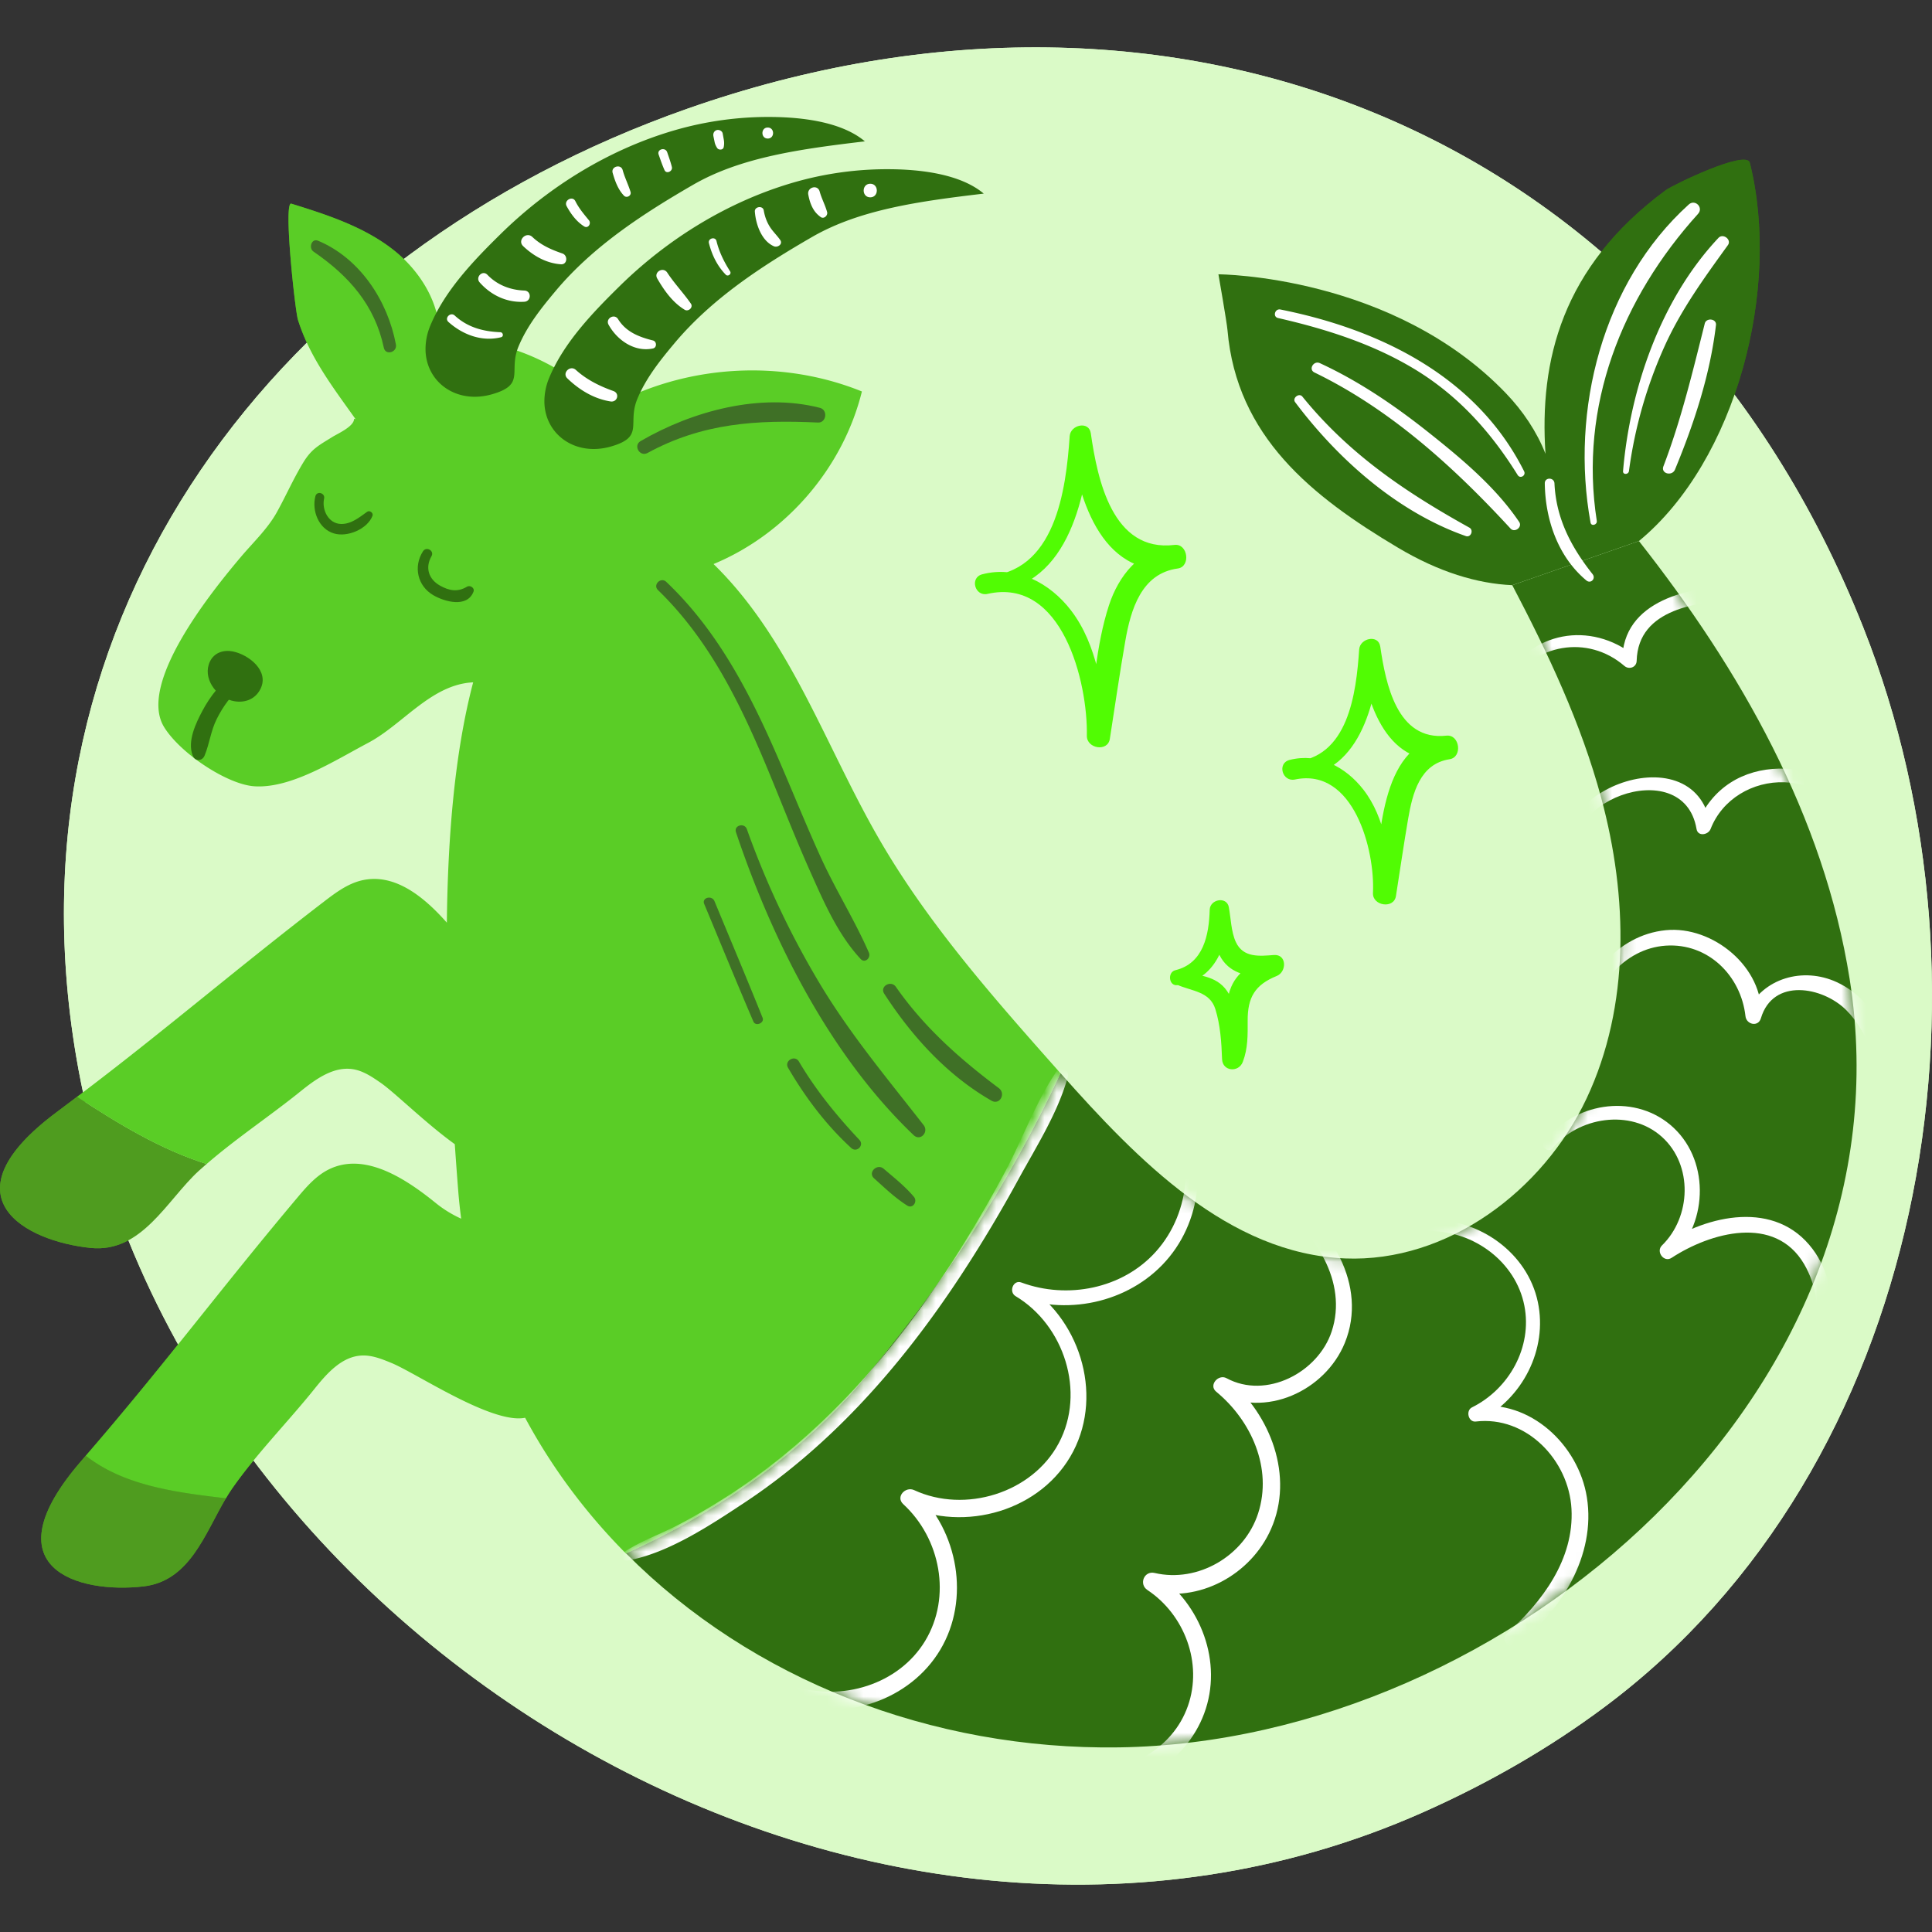 <svg width="160" height="160" viewBox="0 0 160 160" fill="none" xmlns="http://www.w3.org/2000/svg"><rect x="0" y="0" width="160" height="160" fill="#333333" stroke="none"/><g clip-path="url(#clip0_12319_23074)"><path d="M132.834 141.4c-4.433 3.302-9.45 6.235-15.078 8.728C71.817 170.462 14.487 135.982 6.3 87.445.116 50.785 23.14 20.894 56.87 9.023c40.345-14.197 81.049 1.592 97.443 42.948 11.903 30.037 5.296 69.494-21.479 89.429z" fill="#DAFAC7"/><path d="M135.726 44.809c8.068-6.648 11.791-20.94 9.185-31.331-.283-1.12-6.379 1.845-6.952 2.265-8.652 6.383-10.482 14.158-9.968 21.838-.728-1.852-1.884-3.559-3.255-4.99-9.387-9.809-23.77-9.874-23.831-9.874 0 0 .696 3.973.75 4.618.754 8.818 6.992 13.78 14.111 18.017 3.389 2.02 6.56 2.98 9.474 3.11l10.486-3.653z" fill="#307010"/><path d="M4.734 92.07c-9.518 7.071-2.62 10.732 2.78 11.279 4.222.428 6.303-3.95 8.93-6.368.218-.2.443-.395.668-.59-3.73-1.164-7.3-3.31-10.726-5.565-.54.41-1.09.823-1.652 1.244zM7.104 120.552c-.116.134-.232.268-.348.406-7.778 8.949-.254 11.044 5.136 10.42 3.835-.445 5.085-4.389 6.818-7.3-4.172-.489-8.442-1.043-11.606-3.526z" fill="#4F9C1F"/><path d="M87.715 88.757c-5.394-6.082-10.827-12.215-14.897-19.25-4.462-7.713-7.347-16.575-13.726-22.795 6.02-2.498 10.725-7.967 12.287-14.292-6.72-2.726-14.665-2.229-20.994 1.309-3.555-3.36-9.438-6.56-14.067-4.97.479-3.073-1.297-6.147-3.744-8.068-2.446-1.918-5.477-2.903-8.449-3.824-.67-.207.308 8.848.551 9.616.972 3.117 2.929 5.629 4.785 8.25a.174.174 0 00-.138-.047c.003.63-1.36 1.228-1.784 1.493-1.105.688-1.718.975-2.403 2.091-.83 1.352-1.464 2.816-2.229 4.187-.76 1.352-1.942 2.464-2.954 3.66-2.185 2.588-8.626 10.432-6.36 14.1 1.348 2.186 5.244 4.76 7.484 4.9 3.04.193 6.618-2.12 9.417-3.599 2.87-1.519 5.23-4.85 8.691-5.009-1.533 5.81-2.102 12.828-2.178 19.903-1.928-2.182-4.368-4.15-7.082-3.494-1.15.279-2.128 1.01-3.067 1.728-7.528 5.778-13.132 10.639-20.472 16.188 3.426 2.254 6.996 4.4 10.726 5.564 2.425-2.106 5.255-3.984 7.749-5.995 1.276-1.03 2.773-2.12 4.393-1.853.845.142 1.577.642 2.284 1.131 1.177.82 3.718 3.342 6.125 5.075.09 1.29.181 2.544.276 3.74.061.812.148 1.624.253 2.429a9.679 9.679 0 01-2.08-1.276c-2.548-2.07-5.912-4.255-8.862-2.813-1.062.519-1.863 1.443-2.625 2.349-6.448 7.659-11.022 13.86-17.52 21.37 3.163 2.483 7.437 3.038 11.605 3.527.174-.29.352-.572.537-.837 1.993-2.849 4.617-5.506 6.806-8.235 1.026-1.28 2.255-2.668 3.893-2.751.856-.044 1.678.29 2.472.616 2.08.855 8.337 5.093 11.07 4.538 2.243 4.179 5.074 7.941 8.354 11.247 6.894-3.135 13.343-7.322 18.953-13.585 7.076-8.271 12.7-16.89 17.029-26.184-.033-.05-.073-.094-.11-.134z" fill="#4F9C1F"/><path d="M153.178 81.066c-2.134-13.473-9.075-25.63-17.448-36.257l-10.49 3.653c2.972 5.662 5.702 11.45 7.365 17.609 2.211 8.184 2.403 17.21-1.203 24.882-3.606 7.674-11.533 13.607-20.004 13.266-9.641-.391-17.155-8.115-23.567-15.339-4.328 9.294-9.953 17.913-17.028 26.184-5.608 6.263-12.06 10.45-18.953 13.585 10.373 10.446 25.306 16.293 40.83 16.061 32.147-.475 65.914-29.443 60.498-63.645z" fill="#307010"/><path d="M53.626 37.513c4.556-2.487 9.054-2.755 14.114-2.52.703.033.837-1.043.163-1.217-4.933-1.269-10.559.26-14.854 2.754-.63.37-.065 1.334.577.983zM32.788 28.53c-.678-3.613-2.969-7.136-6.445-8.593-.543-.229-.808.605-.38.899 2.918 2.004 5.074 4.415 5.825 7.966.137.66 1.12.381 1-.271z" fill="#3F7026"/><path d="M35.242 29.05a4.996 4.996 0 01.388-2.067c1.21-2.929 3.61-5.419 5.839-7.611 3.99-3.922 8.953-6.989 14.335-8.565a27.86 27.86 0 018.105-1.12c2.38.021 5.745.358 7.716 2.019-5.313.63-10.264 1.308-14.222 3.595-4.169 2.41-8.283 5.093-11.378 8.782-1.196 1.425-2.389 2.918-3.1 4.654-.825 2.03.606 3.096-2.12 3.897-2.946.877-5.469-.928-5.563-3.585z" fill="#307010"/><path d="M45.086 33.377a5 5 0 01.388-2.066c1.21-2.929 3.61-5.419 5.84-7.612 3.99-3.922 8.952-6.988 14.334-8.565a27.86 27.86 0 018.105-1.12c2.381.022 5.745.36 7.717 2.02-5.314.63-10.265 1.308-14.223 3.595-4.169 2.41-8.282 5.092-11.378 8.782-1.196 1.424-2.388 2.918-3.099 4.654-.826 2.03.605 3.095-2.12 3.897-2.947.873-5.47-.932-5.564-3.585z" fill="#307010"/><path d="M37.138 26.664c1.185 1.058 2.772 1.66 4.356 1.265.236-.058.178-.406-.058-.417-1.413-.054-2.71-.399-3.773-1.377-.351-.33-.884.206-.525.53zM39.725 23.388c.943 1.069 2.266 1.692 3.697 1.602.595-.037.602-.906 0-.928-1.167-.044-2.247-.46-3.062-1.309-.406-.416-1.015.207-.635.635zM43.325 20.383c.862.819 1.924 1.42 3.131 1.504.537.036.587-.736.12-.895-.924-.316-1.776-.69-2.49-1.37-.504-.475-1.265.282-.761.76zM46.927 17.073c.356.657.812 1.273 1.447 1.675.333.21.616-.243.395-.511-.417-.507-.83-.993-1.124-1.584-.24-.471-.971-.05-.718.42zM50.737 14.315c.196.682.442 1.374.939 1.892.224.232.638-.007.543-.315-.188-.613-.482-1.182-.652-1.805-.142-.533-.982-.304-.83.228zM54.546 12.8c.153.435.298.866.486 1.287.16.355.696.098.609-.258-.102-.416-.25-.819-.388-1.225-.156-.442-.862-.25-.707.196zM59.08 11.267c.033.167.07.334.102.5.036.178.105.323.203.479.123.203.508.195.551-.073a1.56 1.56 0 00.011-.58l-.098-.54c-.04-.214-.297-.333-.49-.279-.217.062-.322.28-.278.493zM63.582 11.473c.587 0 .587-.91 0-.91-.587-.003-.587.91 0 .91zM46.985 31.336c.994.957 2.197 1.69 3.574 1.91.566.091.79-.666.24-.862-1.139-.406-2.208-.932-3.11-1.75-.472-.428-1.167.256-.704.702zM50.4 26.893c.714 1.29 2.164 2.29 3.679 1.964.333-.072.319-.58 0-.66-1.16-.29-2.233-.703-2.893-1.768-.308-.493-1.069-.051-.786.464zM54.43 23.065c.573.99 1.28 1.99 2.273 2.588.308.185.732-.196.511-.511-.612-.881-1.363-1.66-1.954-2.563-.337-.515-1.141-.054-.83.486zM58.711 20.14c.254.99.685 1.877 1.395 2.61.178.184.497-.055.36-.276-.497-.78-.91-1.606-1.128-2.508-.094-.402-.732-.232-.627.174zM62.513 17.52c.076 1.032.54 2.42 1.577 2.874.308.134.768-.174.522-.522-.268-.384-.61-.696-.86-1.095-.264-.42-.42-.87-.503-1.355-.069-.417-.765-.323-.736.097zM66.939 16.12c.069.363.167.721.337 1.051.174.341.377.573.685.801.268.2.616-.13.536-.413-.16-.583-.456-1.113-.616-1.7-.17-.612-1.062-.351-.942.261zM72.071 16.341c.721 0 .725-1.123 0-1.123-.725.003-.725 1.123 0 1.123z" fill="#fff"/><path d="M35.028 45.657c-.808 1.265-.457 2.863.845 3.628.95.558 2.82 1.073 3.341-.286.12-.305-.279-.566-.536-.413-.776.464-1.468.344-2.244-.091-.928-.522-1.246-1.475-.703-2.425.265-.46-.42-.855-.703-.413zM26.119 41.094c-.308 1.192.26 2.693 1.526 3.08 1.123.345 2.78-.358 3.204-1.457.09-.235-.232-.482-.439-.337-.652.46-1.312 1.03-2.167 1.012-1.048-.022-1.606-1.178-1.403-2.103.102-.464-.598-.663-.721-.195zM19.283 53.95c-.769-.152-1.544.094-1.896.834-.642 1.337.482 2.892 1.802 3.24.974.254 1.935-.058 2.388-.982.736-1.494-.982-2.831-2.294-3.092z" fill="#3F7026"/><path d="M19.413 55.722c-1.113.816-1.99 1.907-2.639 3.125-.561 1.054-1.275 2.533-.815 3.733.189.49.787.471.982 0 .414-1 .515-2.059 1.012-3.045.51-1.014 1.2-2 2.109-2.696.649-.497.029-1.613-.649-1.117z" fill="#3F7026"/><mask id="a" style="mask-type:luminance" maskUnits="userSpaceOnUse" x="51" y="44" width="103" height="101"><path d="M153.178 81.066c-2.134-13.473-9.075-25.63-17.448-36.257l-10.49 3.653c2.972 5.662 5.702 11.45 7.365 17.609 2.211 8.184 2.403 17.21-1.203 24.882-3.606 7.674-11.533 13.607-20.004 13.266-9.641-.391-17.155-8.115-23.567-15.339-4.328 9.294-9.953 17.913-17.028 26.184-5.608 6.263-12.06 10.45-18.953 13.585 10.373 10.446 25.306 16.293 40.83 16.061 32.147-.475 65.914-29.443 60.498-63.645z" fill="#fff"/></mask><g mask="url(#a)"><path d="M96.704 91.46c2.276 3.781 2.008 8.874-.99 12.208-2.765 3.074-7.332 3.951-11.134 2.541-.67-.25-1.062.779-.475 1.131 4.02 2.403 5.825 7.945 3.58 12.171-2.203 4.151-7.781 5.843-11.982 3.893-.714-.33-1.559.555-.899 1.164 3.081 2.834 4.023 7.662 1.813 11.323-2.2 3.639-6.934 5.031-10.87 3.737-.867-.283-1.208 1.044-.374 1.348 4.538 1.664 9.997-.159 12.498-4.353 2.493-4.183 1.482-9.833-2.023-13.106l-.899 1.163c4.922 2.265 11.352.457 13.926-4.473 2.533-4.853.475-11.189-4.15-13.936-.16.377-.32.754-.475 1.131 4.386 1.613 9.62.351 12.599-3.317 3.005-3.697 3.088-9.076.53-13.02-.273-.42-.94-.04-.675.396z" fill="#fff"/></g><mask id="b" style="mask-type:luminance" maskUnits="userSpaceOnUse" x="51" y="44" width="103" height="101"><path d="M153.178 81.066c-2.134-13.473-9.075-25.63-17.448-36.257l-10.49 3.653c2.972 5.662 5.702 11.45 7.365 17.609 2.211 8.184 2.403 17.21-1.203 24.882-3.606 7.674-11.533 13.607-20.004 13.266-9.641-.391-17.155-8.115-23.567-15.339-4.328 9.294-9.953 17.913-17.028 26.184-5.608 6.263-12.06 10.45-18.953 13.585 10.373 10.446 25.306 16.293 40.83 16.061 32.147-.475 65.914-29.443 60.498-63.645z" fill="#fff"/></mask><g mask="url(#b)"><path d="M105.544 99.83c3.364 2.091 6.09 6.361 4.741 10.432-1.127 3.41-5.426 5.65-8.71 3.874-.674-.366-1.504.58-.859 1.113 2.907 2.392 4.687 6.343 3.476 10.084-1.134 3.512-4.976 5.774-8.572 4.933-.866-.203-1.33.927-.594 1.413 3.073 2.041 4.592 6.064 3.352 9.598-1.283 3.654-4.987 5.441-8.637 5.647-.547.029-.732.885-.138 1.008 4.263.866 8.638-2.037 10.12-6.024 1.577-4.234-.275-9.069-3.914-11.563-.2.472-.4.943-.595 1.414 4.07 1.015 8.373-1.334 10.047-5.132 1.922-4.357-.032-9.472-3.541-12.378-.286.369-.572.743-.859 1.112 3.9 2.128 8.88-.156 10.512-4.15 1.939-4.759-1.215-9.884-5.314-12.247-.569-.33-1.066.525-.515.866z" fill="#fff"/></g><mask id="c" style="mask-type:luminance" maskUnits="userSpaceOnUse" x="51" y="44" width="103" height="101"><path d="M153.178 81.066c-2.134-13.473-9.075-25.63-17.448-36.257l-10.49 3.653c2.972 5.662 5.702 11.45 7.365 17.609 2.211 8.184 2.403 17.21-1.203 24.882-3.606 7.674-11.533 13.607-20.004 13.266-9.641-.391-17.155-8.115-23.567-15.339-4.328 9.294-9.953 17.913-17.028 26.184-5.608 6.263-12.06 10.45-18.953 13.585 10.373 10.446 25.306 16.293 40.83 16.061 32.147-.475 65.914-29.443 60.498-63.645z" fill="#fff"/></mask><g mask="url(#c)"><path d="M118.441 101.95c3.617.011 7.086 2.541 7.8 6.18.674 3.436-1.265 6.898-4.339 8.424-.536.264-.304 1.243.315 1.171 4.179-.497 7.71 3.189 7.927 7.241.225 4.172-2.421 7.685-5.364 10.331-.518.467.185 1.413.761.985 3.726-2.787 6.648-7.47 5.876-12.287-.693-4.324-4.683-8.097-9.196-7.525l.315 1.171c3.542-1.798 5.655-5.883 4.821-9.815-.866-4.085-4.842-6.88-8.916-6.8-.599.011-.602.924 0 .924z" fill="#fff"/></g><mask id="d" style="mask-type:luminance" maskUnits="userSpaceOnUse" x="51" y="44" width="103" height="101"><path d="M153.178 81.066c-2.134-13.473-9.075-25.63-17.448-36.257l-10.49 3.653c2.972 5.662 5.702 11.45 7.365 17.609 2.211 8.184 2.403 17.21-1.203 24.882-3.606 7.674-11.533 13.607-20.004 13.266-9.641-.391-17.155-8.115-23.567-15.339-4.328 9.294-9.953 17.913-17.028 26.184-5.608 6.263-12.06 10.45-18.953 13.585 10.373 10.446 25.306 16.293 40.83 16.061 32.147-.475 65.914-29.443 60.498-63.645z" fill="#fff"/></mask><g mask="url(#d)"><path d="M128.557 95.115c2.127-2.607 6.462-3.324 9.079-.961 2.588 2.334 2.421 6.629 0 8.989-.522.511.163 1.442.794 1.029 3.211-2.102 8.569-3.617 10.986.526 2.052 3.512.852 8.017-.623 11.483-.258.601.525 1.105.899.525 2.301-3.581 3.131-9.656.42-13.266-3.07-4.088-8.681-2.842-12.345-.399.264.345.529.685.794 1.03 2.946-2.914 3.03-8.184-.243-10.925-3.165-2.646-8.061-1.765-10.454 1.436-.293.395.377.92.693.533z" fill="#fff"/></g><mask id="e" style="mask-type:luminance" maskUnits="userSpaceOnUse" x="51" y="44" width="103" height="101"><path d="M153.178 81.066c-2.134-13.473-9.075-25.63-17.448-36.257l-10.49 3.653c2.972 5.662 5.702 11.45 7.365 17.609 2.211 8.184 2.403 17.21-1.203 24.882-3.606 7.674-11.533 13.607-20.004 13.266-9.641-.391-17.155-8.115-23.567-15.339-4.328 9.294-9.953 17.913-17.028 26.184-5.608 6.263-12.06 10.45-18.953 13.585 10.373 10.446 25.306 16.293 40.83 16.061 32.147-.475 65.914-29.443 60.498-63.645z" fill="#fff"/></mask><g mask="url(#e)"><path d="M131.547 85.042c.37-3.295 2.929-6.492 6.401-6.727 3.516-.236 6.234 2.5 6.604 5.839.076.7 1.058.924 1.279.174 1.001-3.371 5.111-2.62 7.061-.682 1.997 1.99 2.45 4.658 3.28 7.231.225.693 1.432.624 1.345-.18-.395-3.585-1.899-7.736-5.397-9.356-2.78-1.287-6.147-.362-7.477 2.483.406.109.808.217 1.214.33.21-4.045-4.013-7.51-7.909-7.119-4.063.406-7.017 4.081-7.282 8.007-.036.573.819.55.881 0z" fill="#fff"/></g><mask id="f" style="mask-type:luminance" maskUnits="userSpaceOnUse" x="51" y="44" width="103" height="101"><path d="M153.178 81.066c-2.134-13.473-9.075-25.63-17.448-36.257l-10.49 3.653c2.972 5.662 5.702 11.45 7.365 17.609 2.211 8.184 2.403 17.21-1.203 24.882-3.606 7.674-11.533 13.607-20.004 13.266-9.641-.391-17.155-8.115-23.567-15.339-4.328 9.294-9.953 17.913-17.028 26.184-5.608 6.263-12.06 10.45-18.953 13.585 10.373 10.446 25.306 16.293 40.83 16.061 32.147-.475 65.914-29.443 60.498-63.645z" fill="#fff"/></mask><g mask="url(#f)"><path d="M131.025 71.859c-2.929-5.263 8.384-9.645 9.475-3.204.108.649.971.49 1.163 0 .968-2.487 3.498-3.965 6.129-3.871 2.548.09 4.774 1.5 6.612 3.168.554.5 1.312-.261.815-.816-3.983-4.487-12.182-5.201-14.719 1.204h1.163c-1.319-8.033-15.205-2.36-11.189 3.845.225.334.75.033.551-.326z" fill="#fff"/></g><mask id="g" style="mask-type:luminance" maskUnits="userSpaceOnUse" x="51" y="44" width="103" height="101"><path d="M153.178 81.066c-2.134-13.473-9.075-25.63-17.448-36.257l-10.49 3.653c2.972 5.662 5.702 11.45 7.365 17.609 2.211 8.184 2.403 17.21-1.203 24.882-3.606 7.674-11.533 13.607-20.004 13.266-9.641-.391-17.155-8.115-23.567-15.339-4.328 9.294-9.953 17.913-17.028 26.184-5.608 6.263-12.06 10.45-18.953 13.585 10.373 10.446 25.306 16.293 40.83 16.061 32.147-.475 65.914-29.443 60.498-63.645z" fill="#fff"/></mask><g mask="url(#g)"><path d="M124.932 56.701c2.12-3.37 6.535-4.183 9.594-1.551.388.333 1.001.116 1.015-.42.123-4.397 5.169-4.84 8.474-5.158.646-.062.675-1.023 0-1.026-3.972-.026-9.688 1.138-9.666 6.183.337-.141.678-.279 1.015-.42-3.614-2.91-8.681-2.048-10.831 2.164-.13.257.24.478.399.228z" fill="#fff"/></g><mask id="h" style="mask-type:luminance" maskUnits="userSpaceOnUse" x="51" y="44" width="103" height="101"><path d="M153.178 81.066c-2.134-13.473-9.075-25.63-17.448-36.257l-10.49 3.653c2.972 5.662 5.702 11.45 7.365 17.609 2.211 8.184 2.403 17.21-1.203 24.882-3.606 7.674-11.533 13.607-20.004 13.266-9.641-.391-17.155-8.115-23.567-15.339-4.328 9.294-9.953 17.913-17.028 26.184-5.608 6.263-12.06 10.45-18.953 13.585 10.373 10.446 25.306 16.293 40.83 16.061 32.147-.475 65.914-29.443 60.498-63.645z" fill="#fff"/></mask><g mask="url(#h)"><path d="M51.98 129.233c3.35-.595 6.869-2.936 9.66-4.781 3.356-2.218 6.426-4.853 9.213-7.753 3.346-3.48 6.289-7.34 8.924-11.381a113.34 113.34 0 004.552-7.63c1.469-2.69 3.299-5.557 4.104-8.522.159-.59-.631-.88-.957-.402-1.711 2.512-2.802 5.6-4.241 8.286a104.087 104.087 0 01-4.205 7.188c-2.656 4.128-5.64 8.057-9.05 11.598-2.766 2.871-5.807 5.462-9.123 7.673a55.083 55.083 0 01-4.531 2.694c-1.508.804-3.23 1.395-4.647 2.337-.359.243-.12.769.301.693z" fill="#fff"/></g><path d="M132.239 43.134c-1.486-9.503 2.077-18.445 8.388-25.426.471-.522-.251-1.243-.772-.772-7.159 6.473-9.819 17.064-8.134 26.34.062.34.569.192.518-.142z" fill="#fff"/><path d="M134.903 39.013a37.018 37.018 0 012.976-10.395c1.381-3.038 3.273-5.625 5.216-8.315.333-.46-.399-1.008-.779-.602-4.785 5.086-7.315 12.469-7.902 19.312-.029.32.446.301.489 0zM138.716 38.886c1.581-3.827 2.904-7.836 3.393-11.964.062-.533-.801-.635-.928-.127-1.004 4.001-1.95 7.96-3.425 11.827-.228.605.721.844.96.264zM105.845 26.338c3.907.892 7.8 2.124 11.251 4.2 3.646 2.194 6.361 5.217 8.59 8.801.21.341.71.044.533-.311-3.933-7.844-11.929-11.748-20.182-13.397-.457-.09-.656.602-.192.707zM108.857 30.847c6.285 3.045 11.552 7.836 16.238 12.925.345.377 1.008-.12.714-.55-1.957-2.904-4.824-5.285-7.546-7.446-2.773-2.2-5.734-4.215-8.956-5.701-.515-.24-.972.518-.45.772zM107.259 33.308c3.555 4.734 8.478 9.102 14.136 11.088.413.145.67-.49.293-.7-5.292-2.94-9.978-6.096-13.831-10.852-.269-.333-.859.116-.598.464zM127.933 40.028c.037 2.994 1.088 6.078 3.44 8.04.366.308.808-.15.518-.519-1.779-2.25-3.023-4.607-3.157-7.52-.029-.512-.808-.52-.801 0z" fill="#fff"/><path d="M54.492 48.868c4.43 4.288 7.035 9.856 9.348 15.477 1.076 2.617 2.106 5.252 3.262 7.837 1.12 2.508 2.283 5.208 4.175 7.238.363.388.863-.105.682-.526-1.171-2.682-2.755-5.194-3.973-7.865-1.265-2.776-2.396-5.61-3.614-8.405-2.297-5.278-4.969-10.432-9.195-14.437-.453-.431-1.135.246-.685.681zM60.95 68.92c3.017 8.978 7.78 18.467 14.71 25.085.561.537 1.279-.25.83-.83-2.954-3.791-5.992-7.412-8.493-11.54a71.79 71.79 0 01-6.144-12.966c-.199-.558-1.094-.326-.902.25zM73.228 82.294c2.28 3.523 5.212 6.753 8.88 8.859.692.395 1.214-.588.609-1.04-3.248-2.436-6.184-5.035-8.522-8.384-.406-.584-1.363-.047-.967.565zM58.32 74.864c1.355 3.248 2.685 6.506 4.074 9.74.184.427.935.119.76-.32-1.297-3.23-2.653-6.437-3.983-9.652-.217-.522-1.073-.294-.852.232zM65.264 88.43c1.432 2.447 3.14 4.727 5.234 6.645.453.413 1.095-.225.674-.675-1.888-2.008-3.606-4.117-5.013-6.495-.34-.569-1.232-.05-.895.526zM72.386 97.583c.885.797 1.737 1.62 2.748 2.258.464.293.873-.34.555-.721-.74-.881-1.639-1.588-2.509-2.331-.543-.46-1.334.308-.794.794z" fill="#3F7026"/><path d="M107.019 64.403c5.593-.065 6.931-6.172 7.318-10.613h-1.779c.507 3.991 2.015 9.7 7.22 9.127-.087-.652-.178-1.301-.265-1.953-5.375.822-5.168 8.71-5.777 12.733h1.87c-.645-2.846-.837-5.912-2.7-8.308-1.475-1.895-3.715-3.063-6.108-2.454-1.054.269-.605 1.842.446 1.62 4.843-1.014 6.637 5.814 6.459 9.395-.054 1.07 1.733 1.349 1.903.258.337-2.135.645-4.274 1.011-6.401.363-2.106.972-4.553 3.429-4.93 1.095-.166.852-2.077-.264-1.953-4.096.453-5.024-4.317-5.474-7.373-.152-1.047-1.685-.703-1.747.236-.246 3.581-.88 9.065-5.538 9.304-.837.047-.852 1.323-.004 1.312zM97.505 81.588c3.229-.396 4.161-3.382 4.291-6.242-.529.072-1.058.141-1.584.214.251 1.475.261 3.389 1.483 4.454 1.033.9 2.519.91 3.806.845-.08-.58-.156-1.156-.236-1.736-1.355.55-2.686 1.178-3.298 2.599-.794 1.84-.018 3.896-.729 5.755.573.077 1.146.156 1.718.232-.152-1.74-.308-3.82-1.17-5.371-.841-1.508-2.324-1.526-3.853-1.86-.61-.134-1.091.787-.454 1.073 1.215.54 2.712.544 3.172 2.02.413 1.33.507 2.757.555 4.138.036 1.026 1.373 1.138 1.718.232.431-1.13.406-2.222.402-3.41-.007-1.91.584-2.969 2.407-3.705.841-.34.848-1.816-.236-1.736-1.163.087-2.537.254-3.15-1.076-.391-.841-.413-1.983-.58-2.885-.17-.921-1.558-.664-1.584.213-.061 2.077-.51 4.444-2.845 5.006-.674.167-.547 1.326.167 1.24zM81.557 49.028c6.77-.03 8.347-7.597 8.804-12.911h-1.78c.61 4.737 2.414 11.765 8.685 11.004-.087-.652-.178-1.301-.265-1.953-2.653.358-4.371 2.537-5.161 4.958-1.088 3.331-1.273 7.1-1.798 10.555h1.87c-.645-3.454-1-7.231-3.211-10.124-1.744-2.28-4.498-3.747-7.362-2.994-1.05.276-.605 1.86.446 1.62 6.176-1.402 8.308 7.293 8.224 11.752-.018 1.062 1.73 1.359 1.903.257.424-2.7.808-5.412 1.28-8.105.45-2.591 1.326-5.596 4.342-6.006 1.098-.148.848-2.087-.265-1.953-5.147.627-6.383-5.426-6.934-9.25-.152-1.048-1.681-.7-1.747.235-.311 4.466-1.178 11.389-7.024 11.603-.844.036-.852 1.315-.007 1.312z" fill="#4F9C1F"/><path d="M132.834 141.4c-4.433 3.302-9.45 6.235-15.078 8.728C71.817 170.462 14.487 135.982 6.3 87.445.116 50.785 23.14 20.894 56.87 9.023c40.345-14.197 81.049 1.592 97.443 42.948 11.903 30.037 5.296 69.494-21.479 89.429z" fill="#DAFAC7"/><path d="M135.726 44.809c8.068-6.648 11.791-20.94 9.185-31.331-.283-1.12-6.379 1.845-6.952 2.265-8.652 6.383-10.482 14.158-9.968 21.838-.728-1.852-1.884-3.559-3.255-4.99-9.387-9.809-23.77-9.874-23.831-9.874 0 0 .696 3.973.75 4.618.754 8.818 6.992 13.78 14.111 18.017 3.389 2.02 6.56 2.98 9.474 3.11l10.486-3.653z" fill="#307010"/><path d="M4.734 92.07c-9.518 7.071-2.62 10.732 2.78 11.279 4.222.428 6.303-3.95 8.93-6.368.218-.2.443-.395.668-.59-3.73-1.164-7.3-3.31-10.726-5.565-.54.41-1.09.823-1.652 1.244zM7.104 120.552c-.116.134-.232.268-.348.406-7.778 8.949-.254 11.044 5.136 10.42 3.835-.445 5.085-4.389 6.818-7.3-4.172-.489-8.442-1.043-11.606-3.526z" fill="#4F9C1F"/><path d="M87.715 88.757c-5.394-6.082-10.827-12.215-14.897-19.25-4.462-7.713-7.347-16.575-13.726-22.795 6.02-2.498 10.725-7.967 12.287-14.292-6.72-2.726-14.665-2.229-20.994 1.309-3.555-3.36-9.438-6.56-14.067-4.97.479-3.073-1.297-6.147-3.744-8.068-2.446-1.918-5.477-2.903-8.449-3.824-.67-.207.308 8.848.551 9.616.972 3.117 2.929 5.629 4.785 8.25a.174.174 0 00-.138-.047c.003.63-1.36 1.228-1.784 1.493-1.105.688-1.718.975-2.403 2.091-.83 1.352-1.464 2.816-2.229 4.187-.76 1.352-1.942 2.464-2.954 3.66-2.185 2.588-8.626 10.432-6.36 14.1 1.348 2.186 5.244 4.76 7.484 4.9 3.04.193 6.618-2.12 9.417-3.599 2.87-1.519 5.23-4.85 8.691-5.009-1.533 5.81-2.102 12.828-2.178 19.903-1.928-2.182-4.368-4.15-7.082-3.494-1.15.279-2.128 1.01-3.067 1.728-7.528 5.778-13.132 10.639-20.472 16.188 3.426 2.254 6.996 4.4 10.726 5.564 2.425-2.106 5.255-3.984 7.749-5.995 1.276-1.03 2.773-2.12 4.393-1.853.845.142 1.577.642 2.284 1.131 1.177.82 3.718 3.342 6.125 5.075.09 1.29.181 2.544.276 3.74.061.812.148 1.624.253 2.429a9.679 9.679 0 01-2.08-1.276c-2.548-2.07-5.912-4.255-8.862-2.813-1.062.519-1.863 1.443-2.625 2.349-6.448 7.659-11.022 13.86-17.52 21.37 3.163 2.483 7.437 3.038 11.605 3.527.174-.29.352-.572.537-.837 1.993-2.849 4.617-5.506 6.806-8.235 1.026-1.28 2.255-2.668 3.893-2.751.856-.044 1.678.29 2.472.616 2.08.855 8.337 5.093 11.07 4.538 2.243 4.179 5.074 7.941 8.354 11.247 6.894-3.135 13.343-7.322 18.953-13.585 7.076-8.271 12.7-16.89 17.029-26.184-.033-.05-.073-.094-.11-.134z" fill="#5ACD26"/><path d="M153.178 81.066c-2.134-13.473-9.075-25.63-17.448-36.257l-10.49 3.653c2.972 5.662 5.702 11.45 7.365 17.609 2.211 8.184 2.403 17.21-1.203 24.882-3.606 7.674-11.533 13.607-20.004 13.266-9.641-.391-17.155-8.115-23.567-15.339-4.328 9.294-9.953 17.913-17.028 26.184-5.608 6.263-12.06 10.45-18.953 13.585 10.373 10.446 25.306 16.293 40.83 16.061 32.147-.475 65.914-29.443 60.498-63.645z" fill="#307010"/><path d="M53.626 37.513c4.556-2.487 9.054-2.755 14.114-2.52.703.033.837-1.043.163-1.217-4.933-1.269-10.559.26-14.854 2.754-.63.37-.065 1.334.577.983zM32.788 28.53c-.678-3.613-2.969-7.136-6.445-8.593-.543-.229-.808.605-.38.899 2.918 2.004 5.074 4.415 5.825 7.966.137.66 1.12.381 1-.271z" fill="#3F7026"/><path d="M35.242 29.05a4.996 4.996 0 01.388-2.067c1.21-2.929 3.61-5.419 5.839-7.611 3.99-3.922 8.953-6.989 14.335-8.565a27.86 27.86 0 018.105-1.12c2.38.021 5.745.358 7.716 2.019-5.313.63-10.264 1.308-14.222 3.595-4.169 2.41-8.283 5.093-11.378 8.782-1.196 1.425-2.389 2.918-3.1 4.654-.825 2.03.606 3.096-2.12 3.897-2.946.877-5.469-.928-5.563-3.585z" fill="#307010"/><path d="M45.086 33.377a5 5 0 01.388-2.066c1.21-2.929 3.61-5.419 5.84-7.612 3.99-3.922 8.952-6.988 14.334-8.565a27.86 27.86 0 018.105-1.12c2.381.022 5.745.36 7.717 2.02-5.314.63-10.265 1.308-14.223 3.595-4.169 2.41-8.282 5.092-11.378 8.782-1.196 1.424-2.388 2.918-3.099 4.654-.826 2.03.605 3.095-2.12 3.897-2.947.873-5.47-.932-5.564-3.585z" fill="#307010"/><path d="M37.138 26.664c1.185 1.058 2.772 1.66 4.356 1.265.236-.058.178-.406-.058-.417-1.413-.054-2.71-.399-3.773-1.377-.351-.33-.884.206-.525.53zM39.725 23.388c.943 1.069 2.266 1.692 3.697 1.602.595-.037.602-.906 0-.928-1.167-.044-2.247-.46-3.062-1.309-.406-.416-1.015.207-.635.635zM43.325 20.383c.862.819 1.924 1.42 3.131 1.504.537.036.587-.736.12-.895-.924-.316-1.776-.69-2.49-1.37-.504-.475-1.265.282-.761.76zM46.927 17.073c.356.657.812 1.273 1.447 1.675.333.21.616-.243.395-.511-.417-.507-.83-.993-1.124-1.584-.24-.471-.971-.05-.718.42zM50.737 14.315c.196.682.442 1.374.939 1.892.224.232.638-.007.543-.315-.188-.613-.482-1.182-.652-1.805-.142-.533-.982-.304-.83.228zM54.546 12.8c.153.435.298.866.486 1.287.16.355.696.098.609-.258-.102-.416-.25-.819-.388-1.225-.156-.442-.862-.25-.707.196zM59.08 11.267c.033.167.07.334.102.5.036.178.105.323.203.479.123.203.508.195.551-.073a1.56 1.56 0 00.011-.58l-.098-.54c-.04-.214-.297-.333-.49-.279-.217.062-.322.28-.278.493zM63.582 11.473c.587 0 .587-.91 0-.91-.587-.003-.587.91 0 .91zM46.985 31.336c.994.957 2.197 1.69 3.574 1.91.566.091.79-.666.24-.862-1.139-.406-2.208-.932-3.11-1.75-.472-.428-1.167.256-.704.702zM50.4 26.893c.714 1.29 2.164 2.29 3.679 1.964.333-.072.319-.58 0-.66-1.16-.29-2.233-.703-2.893-1.768-.308-.493-1.069-.051-.786.464zM54.43 23.065c.573.99 1.28 1.99 2.273 2.588.308.185.732-.196.511-.511-.612-.881-1.363-1.66-1.954-2.563-.337-.515-1.141-.054-.83.486zM58.711 20.14c.254.99.685 1.877 1.395 2.61.178.184.497-.055.36-.276-.497-.78-.91-1.606-1.128-2.508-.094-.402-.732-.232-.627.174zM62.513 17.52c.076 1.032.54 2.42 1.577 2.874.308.134.768-.174.522-.522-.268-.384-.61-.696-.86-1.095-.264-.42-.42-.87-.503-1.355-.069-.417-.765-.323-.736.097zM66.939 16.12c.069.363.167.721.337 1.051.174.341.377.573.685.801.268.2.616-.13.536-.413-.16-.583-.456-1.113-.616-1.7-.17-.612-1.062-.351-.942.261zM72.071 16.341c.721 0 .725-1.123 0-1.123-.725.003-.725 1.123 0 1.123z" fill="#fff"/><path d="M35.028 45.657c-.808 1.265-.457 2.863.845 3.628.95.558 2.82 1.073 3.341-.286.12-.305-.279-.566-.536-.413-.776.464-1.468.344-2.244-.091-.928-.522-1.246-1.475-.703-2.425.265-.46-.42-.855-.703-.413zM26.119 41.094c-.308 1.192.26 2.693 1.526 3.08 1.123.345 2.78-.358 3.204-1.457.09-.235-.232-.482-.439-.337-.652.46-1.312 1.03-2.167 1.012-1.048-.022-1.606-1.178-1.403-2.103.102-.464-.598-.663-.721-.195zM19.283 53.95c-.769-.152-1.544.094-1.896.834-.642 1.337.482 2.892 1.802 3.24.974.254 1.935-.058 2.388-.982.736-1.494-.982-2.831-2.294-3.092z" fill="#307010"/><path d="M19.413 55.722c-1.113.816-1.99 1.907-2.639 3.125-.561 1.054-1.275 2.533-.815 3.733.189.49.787.471.982 0 .414-1 .515-2.059 1.012-3.045.51-1.014 1.2-2 2.109-2.696.649-.497.029-1.613-.649-1.117z" fill="#307010"/><mask id="i" style="mask-type:luminance" maskUnits="userSpaceOnUse" x="51" y="44" width="103" height="101"><path d="M153.178 81.066c-2.134-13.473-9.075-25.63-17.448-36.257l-10.49 3.653c2.972 5.662 5.702 11.45 7.365 17.609 2.211 8.184 2.403 17.21-1.203 24.882-3.606 7.674-11.533 13.607-20.004 13.266-9.641-.391-17.155-8.115-23.567-15.339-4.328 9.294-9.953 17.913-17.028 26.184-5.608 6.263-12.06 10.45-18.953 13.585 10.373 10.446 25.306 16.293 40.83 16.061 32.147-.475 65.914-29.443 60.498-63.645z" fill="#fff"/></mask><g mask="url(#i)"><path d="M96.704 91.46c2.276 3.781 2.008 8.874-.99 12.208-2.765 3.074-7.332 3.951-11.134 2.541-.67-.25-1.062.779-.475 1.131 4.02 2.403 5.825 7.945 3.58 12.171-2.203 4.151-7.781 5.843-11.982 3.893-.714-.33-1.559.555-.899 1.164 3.081 2.834 4.023 7.662 1.813 11.323-2.2 3.639-6.934 5.031-10.87 3.737-.867-.283-1.208 1.044-.374 1.348 4.538 1.664 9.997-.159 12.498-4.353 2.493-4.183 1.482-9.833-2.023-13.106l-.899 1.163c4.922 2.265 11.352.457 13.926-4.473 2.533-4.853.475-11.189-4.15-13.936-.16.377-.32.754-.475 1.131 4.386 1.613 9.62.351 12.599-3.317 3.005-3.697 3.088-9.076.53-13.02-.273-.42-.94-.04-.675.396z" fill="#fff"/></g><mask id="j" style="mask-type:luminance" maskUnits="userSpaceOnUse" x="51" y="44" width="103" height="101"><path d="M153.178 81.066c-2.134-13.473-9.075-25.63-17.448-36.257l-10.49 3.653c2.972 5.662 5.702 11.45 7.365 17.609 2.211 8.184 2.403 17.21-1.203 24.882-3.606 7.674-11.533 13.607-20.004 13.266-9.641-.391-17.155-8.115-23.567-15.339-4.328 9.294-9.953 17.913-17.028 26.184-5.608 6.263-12.06 10.45-18.953 13.585 10.373 10.446 25.306 16.293 40.83 16.061 32.147-.475 65.914-29.443 60.498-63.645z" fill="#fff"/></mask><g mask="url(#j)"><path d="M105.544 99.83c3.364 2.091 6.09 6.361 4.741 10.432-1.127 3.41-5.426 5.65-8.71 3.874-.674-.366-1.504.58-.859 1.113 2.907 2.392 4.687 6.343 3.476 10.084-1.134 3.512-4.976 5.774-8.572 4.933-.866-.203-1.33.927-.594 1.413 3.073 2.041 4.592 6.064 3.352 9.598-1.283 3.654-4.987 5.441-8.637 5.647-.547.029-.732.885-.138 1.008 4.263.866 8.638-2.037 10.12-6.024 1.577-4.234-.275-9.069-3.914-11.563-.2.472-.4.943-.595 1.414 4.07 1.015 8.373-1.334 10.047-5.132 1.922-4.357-.032-9.472-3.541-12.378-.286.369-.572.743-.859 1.112 3.9 2.128 8.88-.156 10.512-4.15 1.939-4.759-1.215-9.884-5.314-12.247-.569-.33-1.066.525-.515.866z" fill="#fff"/></g><mask id="k" style="mask-type:luminance" maskUnits="userSpaceOnUse" x="51" y="44" width="103" height="101"><path d="M153.178 81.066c-2.134-13.473-9.075-25.63-17.448-36.257l-10.49 3.653c2.972 5.662 5.702 11.45 7.365 17.609 2.211 8.184 2.403 17.21-1.203 24.882-3.606 7.674-11.533 13.607-20.004 13.266-9.641-.391-17.155-8.115-23.567-15.339-4.328 9.294-9.953 17.913-17.028 26.184-5.608 6.263-12.06 10.45-18.953 13.585 10.373 10.446 25.306 16.293 40.83 16.061 32.147-.475 65.914-29.443 60.498-63.645z" fill="#fff"/></mask><g mask="url(#k)"><path d="M118.441 101.95c3.617.011 7.086 2.541 7.8 6.18.674 3.436-1.265 6.898-4.339 8.424-.536.264-.304 1.243.315 1.171 4.179-.497 7.71 3.189 7.927 7.241.225 4.172-2.421 7.685-5.364 10.331-.518.467.185 1.413.761.985 3.726-2.787 6.648-7.47 5.876-12.287-.693-4.324-4.683-8.097-9.196-7.525l.315 1.171c3.542-1.798 5.655-5.883 4.821-9.815-.866-4.085-4.842-6.88-8.916-6.8-.599.011-.602.924 0 .924z" fill="#fff"/></g><mask id="l" style="mask-type:luminance" maskUnits="userSpaceOnUse" x="51" y="44" width="103" height="101"><path d="M153.178 81.066c-2.134-13.473-9.075-25.63-17.448-36.257l-10.49 3.653c2.972 5.662 5.702 11.45 7.365 17.609 2.211 8.184 2.403 17.21-1.203 24.882-3.606 7.674-11.533 13.607-20.004 13.266-9.641-.391-17.155-8.115-23.567-15.339-4.328 9.294-9.953 17.913-17.028 26.184-5.608 6.263-12.06 10.45-18.953 13.585 10.373 10.446 25.306 16.293 40.83 16.061 32.147-.475 65.914-29.443 60.498-63.645z" fill="#fff"/></mask><g mask="url(#l)"><path d="M128.557 95.115c2.127-2.607 6.462-3.324 9.079-.961 2.588 2.334 2.421 6.629 0 8.989-.522.511.163 1.442.794 1.029 3.211-2.102 8.569-3.617 10.986.526 2.052 3.512.852 8.017-.623 11.483-.258.601.525 1.105.899.525 2.301-3.581 3.131-9.656.42-13.266-3.07-4.088-8.681-2.842-12.345-.399.264.345.529.685.794 1.03 2.946-2.914 3.03-8.184-.243-10.925-3.165-2.646-8.061-1.765-10.454 1.436-.293.395.377.92.693.533z" fill="#fff"/></g><mask id="m" style="mask-type:luminance" maskUnits="userSpaceOnUse" x="51" y="44" width="103" height="101"><path d="M153.178 81.066c-2.134-13.473-9.075-25.63-17.448-36.257l-10.49 3.653c2.972 5.662 5.702 11.45 7.365 17.609 2.211 8.184 2.403 17.21-1.203 24.882-3.606 7.674-11.533 13.607-20.004 13.266-9.641-.391-17.155-8.115-23.567-15.339-4.328 9.294-9.953 17.913-17.028 26.184-5.608 6.263-12.06 10.45-18.953 13.585 10.373 10.446 25.306 16.293 40.83 16.061 32.147-.475 65.914-29.443 60.498-63.645z" fill="#fff"/></mask><g mask="url(#m)"><path d="M131.547 85.042c.37-3.295 2.929-6.492 6.401-6.727 3.516-.236 6.234 2.5 6.604 5.839.076.7 1.058.924 1.279.174 1.001-3.371 5.111-2.62 7.061-.682 1.997 1.99 2.45 4.658 3.28 7.231.225.693 1.432.624 1.345-.18-.395-3.585-1.899-7.736-5.397-9.356-2.78-1.287-6.147-.362-7.477 2.483.406.109.808.217 1.214.33.21-4.045-4.013-7.51-7.909-7.119-4.063.406-7.017 4.081-7.282 8.007-.036.573.819.55.881 0z" fill="#fff"/></g><mask id="n" style="mask-type:luminance" maskUnits="userSpaceOnUse" x="51" y="44" width="103" height="101"><path d="M153.178 81.066c-2.134-13.473-9.075-25.63-17.448-36.257l-10.49 3.653c2.972 5.662 5.702 11.45 7.365 17.609 2.211 8.184 2.403 17.21-1.203 24.882-3.606 7.674-11.533 13.607-20.004 13.266-9.641-.391-17.155-8.115-23.567-15.339-4.328 9.294-9.953 17.913-17.028 26.184-5.608 6.263-12.06 10.45-18.953 13.585 10.373 10.446 25.306 16.293 40.83 16.061 32.147-.475 65.914-29.443 60.498-63.645z" fill="#fff"/></mask><g mask="url(#n)"><path d="M131.025 71.859c-2.929-5.263 8.384-9.645 9.475-3.204.108.649.971.49 1.163 0 .968-2.487 3.498-3.965 6.129-3.871 2.548.09 4.774 1.5 6.612 3.168.554.5 1.312-.261.815-.816-3.983-4.487-12.182-5.201-14.719 1.204h1.163c-1.319-8.033-15.205-2.36-11.189 3.845.225.334.75.033.551-.326z" fill="#fff"/></g><mask id="o" style="mask-type:luminance" maskUnits="userSpaceOnUse" x="51" y="44" width="103" height="101"><path d="M153.178 81.066c-2.134-13.473-9.075-25.63-17.448-36.257l-10.49 3.653c2.972 5.662 5.702 11.45 7.365 17.609 2.211 8.184 2.403 17.21-1.203 24.882-3.606 7.674-11.533 13.607-20.004 13.266-9.641-.391-17.155-8.115-23.567-15.339-4.328 9.294-9.953 17.913-17.028 26.184-5.608 6.263-12.06 10.45-18.953 13.585 10.373 10.446 25.306 16.293 40.83 16.061 32.147-.475 65.914-29.443 60.498-63.645z" fill="#fff"/></mask><g mask="url(#o)"><path d="M124.932 56.701c2.12-3.37 6.535-4.183 9.594-1.551.388.333 1.001.116 1.015-.42.123-4.397 5.169-4.84 8.474-5.158.646-.062.675-1.023 0-1.026-3.972-.026-9.688 1.138-9.666 6.183.337-.141.678-.279 1.015-.42-3.614-2.91-8.681-2.048-10.831 2.164-.13.257.24.478.399.228z" fill="#fff"/></g><mask id="p" style="mask-type:luminance" maskUnits="userSpaceOnUse" x="51" y="44" width="103" height="101"><path d="M153.178 81.066c-2.134-13.473-9.075-25.63-17.448-36.257l-10.49 3.653c2.972 5.662 5.702 11.45 7.365 17.609 2.211 8.184 2.403 17.21-1.203 24.882-3.606 7.674-11.533 13.607-20.004 13.266-9.641-.391-17.155-8.115-23.567-15.339-4.328 9.294-9.953 17.913-17.028 26.184-5.608 6.263-12.06 10.45-18.953 13.585 10.373 10.446 25.306 16.293 40.83 16.061 32.147-.475 65.914-29.443 60.498-63.645z" fill="#fff"/></mask><g mask="url(#p)"><path d="M51.98 129.233c3.35-.595 6.869-2.936 9.66-4.781 3.356-2.218 6.426-4.853 9.213-7.753 3.346-3.48 6.289-7.34 8.924-11.381a113.34 113.34 0 004.552-7.63c1.469-2.69 3.299-5.557 4.104-8.522.159-.59-.631-.88-.957-.402-1.711 2.512-2.802 5.6-4.241 8.286a104.087 104.087 0 01-4.205 7.188c-2.656 4.128-5.64 8.057-9.05 11.598-2.766 2.871-5.807 5.462-9.123 7.673a55.083 55.083 0 01-4.531 2.694c-1.508.804-3.23 1.395-4.647 2.337-.359.243-.12.769.301.693z" fill="#fff"/></g><path d="M132.239 43.134c-1.486-9.503 2.077-18.445 8.388-25.426.471-.522-.251-1.243-.772-.772-7.159 6.473-9.819 17.064-8.134 26.34.062.34.569.192.518-.142z" fill="#fff"/><path d="M134.903 39.013a37.018 37.018 0 012.976-10.395c1.381-3.038 3.273-5.625 5.216-8.315.333-.46-.399-1.008-.779-.602-4.785 5.086-7.315 12.469-7.902 19.312-.029.32.446.301.489 0zM138.716 38.886c1.581-3.827 2.904-7.836 3.393-11.964.062-.533-.801-.635-.928-.127-1.004 4.001-1.95 7.96-3.425 11.827-.228.605.721.844.96.264zM105.845 26.338c3.907.892 7.8 2.124 11.251 4.2 3.646 2.194 6.361 5.217 8.59 8.801.21.341.71.044.533-.311-3.933-7.844-11.929-11.748-20.182-13.397-.457-.09-.656.602-.192.707zM108.857 30.847c6.285 3.045 11.552 7.836 16.238 12.925.345.377 1.008-.12.714-.55-1.957-2.904-4.824-5.285-7.546-7.446-2.773-2.2-5.734-4.215-8.956-5.701-.515-.24-.972.518-.45.772zM107.259 33.308c3.555 4.734 8.478 9.102 14.136 11.088.413.145.67-.49.293-.7-5.292-2.94-9.978-6.096-13.831-10.852-.269-.333-.859.116-.598.464zM127.933 40.028c.037 2.994 1.088 6.078 3.44 8.04.366.308.808-.15.518-.519-1.779-2.25-3.023-4.607-3.157-7.52-.029-.512-.808-.52-.801 0z" fill="#fff"/><path d="M54.492 48.868c4.43 4.288 7.035 9.856 9.348 15.477 1.076 2.617 2.106 5.252 3.262 7.837 1.12 2.508 2.283 5.208 4.175 7.238.363.388.863-.105.682-.526-1.171-2.682-2.755-5.194-3.973-7.865-1.265-2.776-2.396-5.61-3.614-8.405-2.297-5.278-4.969-10.432-9.195-14.437-.453-.431-1.135.246-.685.681zM60.95 68.92c3.017 8.978 7.78 18.467 14.71 25.085.561.537 1.279-.25.83-.83-2.954-3.791-5.992-7.412-8.493-11.54a71.79 71.79 0 01-6.144-12.966c-.199-.558-1.094-.326-.902.25zM73.228 82.294c2.28 3.523 5.212 6.753 8.88 8.859.692.395 1.214-.588.609-1.04-3.248-2.436-6.184-5.035-8.522-8.384-.406-.584-1.363-.047-.967.565zM58.32 74.864c1.355 3.248 2.685 6.506 4.074 9.74.184.427.935.119.76-.32-1.297-3.23-2.653-6.437-3.983-9.652-.217-.522-1.073-.294-.852.232zM65.264 88.43c1.432 2.447 3.14 4.727 5.234 6.645.453.413 1.095-.225.674-.675-1.888-2.008-3.606-4.117-5.013-6.495-.34-.569-1.232-.05-.895.526zM72.386 97.583c.885.797 1.737 1.62 2.748 2.258.464.293.873-.34.555-.721-.74-.881-1.639-1.588-2.509-2.331-.543-.46-1.334.308-.794.794z" fill="#3F7026"/><path d="M107.019 64.403c5.593-.065 6.931-6.172 7.318-10.613h-1.779c.507 3.991 2.015 9.7 7.22 9.127-.087-.652-.178-1.301-.265-1.953-5.375.822-5.168 8.71-5.777 12.733h1.87c-.645-2.846-.837-5.912-2.7-8.308-1.475-1.895-3.715-3.063-6.108-2.454-1.054.269-.605 1.842.446 1.62 4.843-1.014 6.637 5.814 6.459 9.395-.054 1.07 1.733 1.349 1.903.258.337-2.135.645-4.274 1.011-6.401.363-2.106.972-4.553 3.429-4.93 1.095-.166.852-2.077-.264-1.953-4.096.453-5.024-4.317-5.474-7.373-.152-1.047-1.685-.703-1.747.236-.246 3.581-.88 9.065-5.538 9.304-.837.047-.852 1.323-.004 1.312zM97.505 81.588c3.229-.396 4.161-3.382 4.291-6.242-.529.072-1.058.141-1.584.214.251 1.475.261 3.389 1.483 4.454 1.033.9 2.519.91 3.806.845-.08-.58-.156-1.156-.236-1.736-1.355.55-2.686 1.178-3.298 2.599-.794 1.84-.018 3.896-.729 5.755.573.077 1.146.156 1.718.232-.152-1.74-.308-3.82-1.17-5.371-.841-1.508-2.324-1.526-3.853-1.86-.61-.134-1.091.787-.454 1.073 1.215.54 2.712.544 3.172 2.02.413 1.33.507 2.757.555 4.138.036 1.026 1.373 1.138 1.718.232.431-1.13.406-2.222.402-3.41-.007-1.91.584-2.969 2.407-3.705.841-.34.848-1.816-.236-1.736-1.163.087-2.537.254-3.15-1.076-.391-.841-.413-1.983-.58-2.885-.17-.921-1.558-.664-1.584.213-.061 2.077-.51 4.444-2.845 5.006-.674.167-.547 1.326.167 1.24zM81.557 49.028c6.77-.03 8.347-7.597 8.804-12.911h-1.78c.61 4.737 2.414 11.765 8.685 11.004-.087-.652-.178-1.301-.265-1.953-2.653.358-4.371 2.537-5.161 4.958-1.088 3.331-1.273 7.1-1.798 10.555h1.87c-.645-3.454-1-7.231-3.211-10.124-1.744-2.28-4.498-3.747-7.362-2.994-1.05.276-.605 1.86.446 1.62 6.176-1.402 8.308 7.293 8.224 11.752-.018 1.062 1.73 1.359 1.903.257.424-2.7.808-5.412 1.28-8.105.45-2.591 1.326-5.596 4.342-6.006 1.098-.148.848-2.087-.265-1.953-5.147.627-6.383-5.426-6.934-9.25-.152-1.048-1.681-.7-1.747.235-.311 4.466-1.178 11.389-7.024 11.603-.844.036-.852 1.315-.007 1.312z" fill="#51FC03"/></g><defs><clipPath id="clip0_12319_23074"><path fill="#fff" transform="translate(0 3.924)" d="M0 0h160v152.153H0z"/></clipPath></defs></svg>